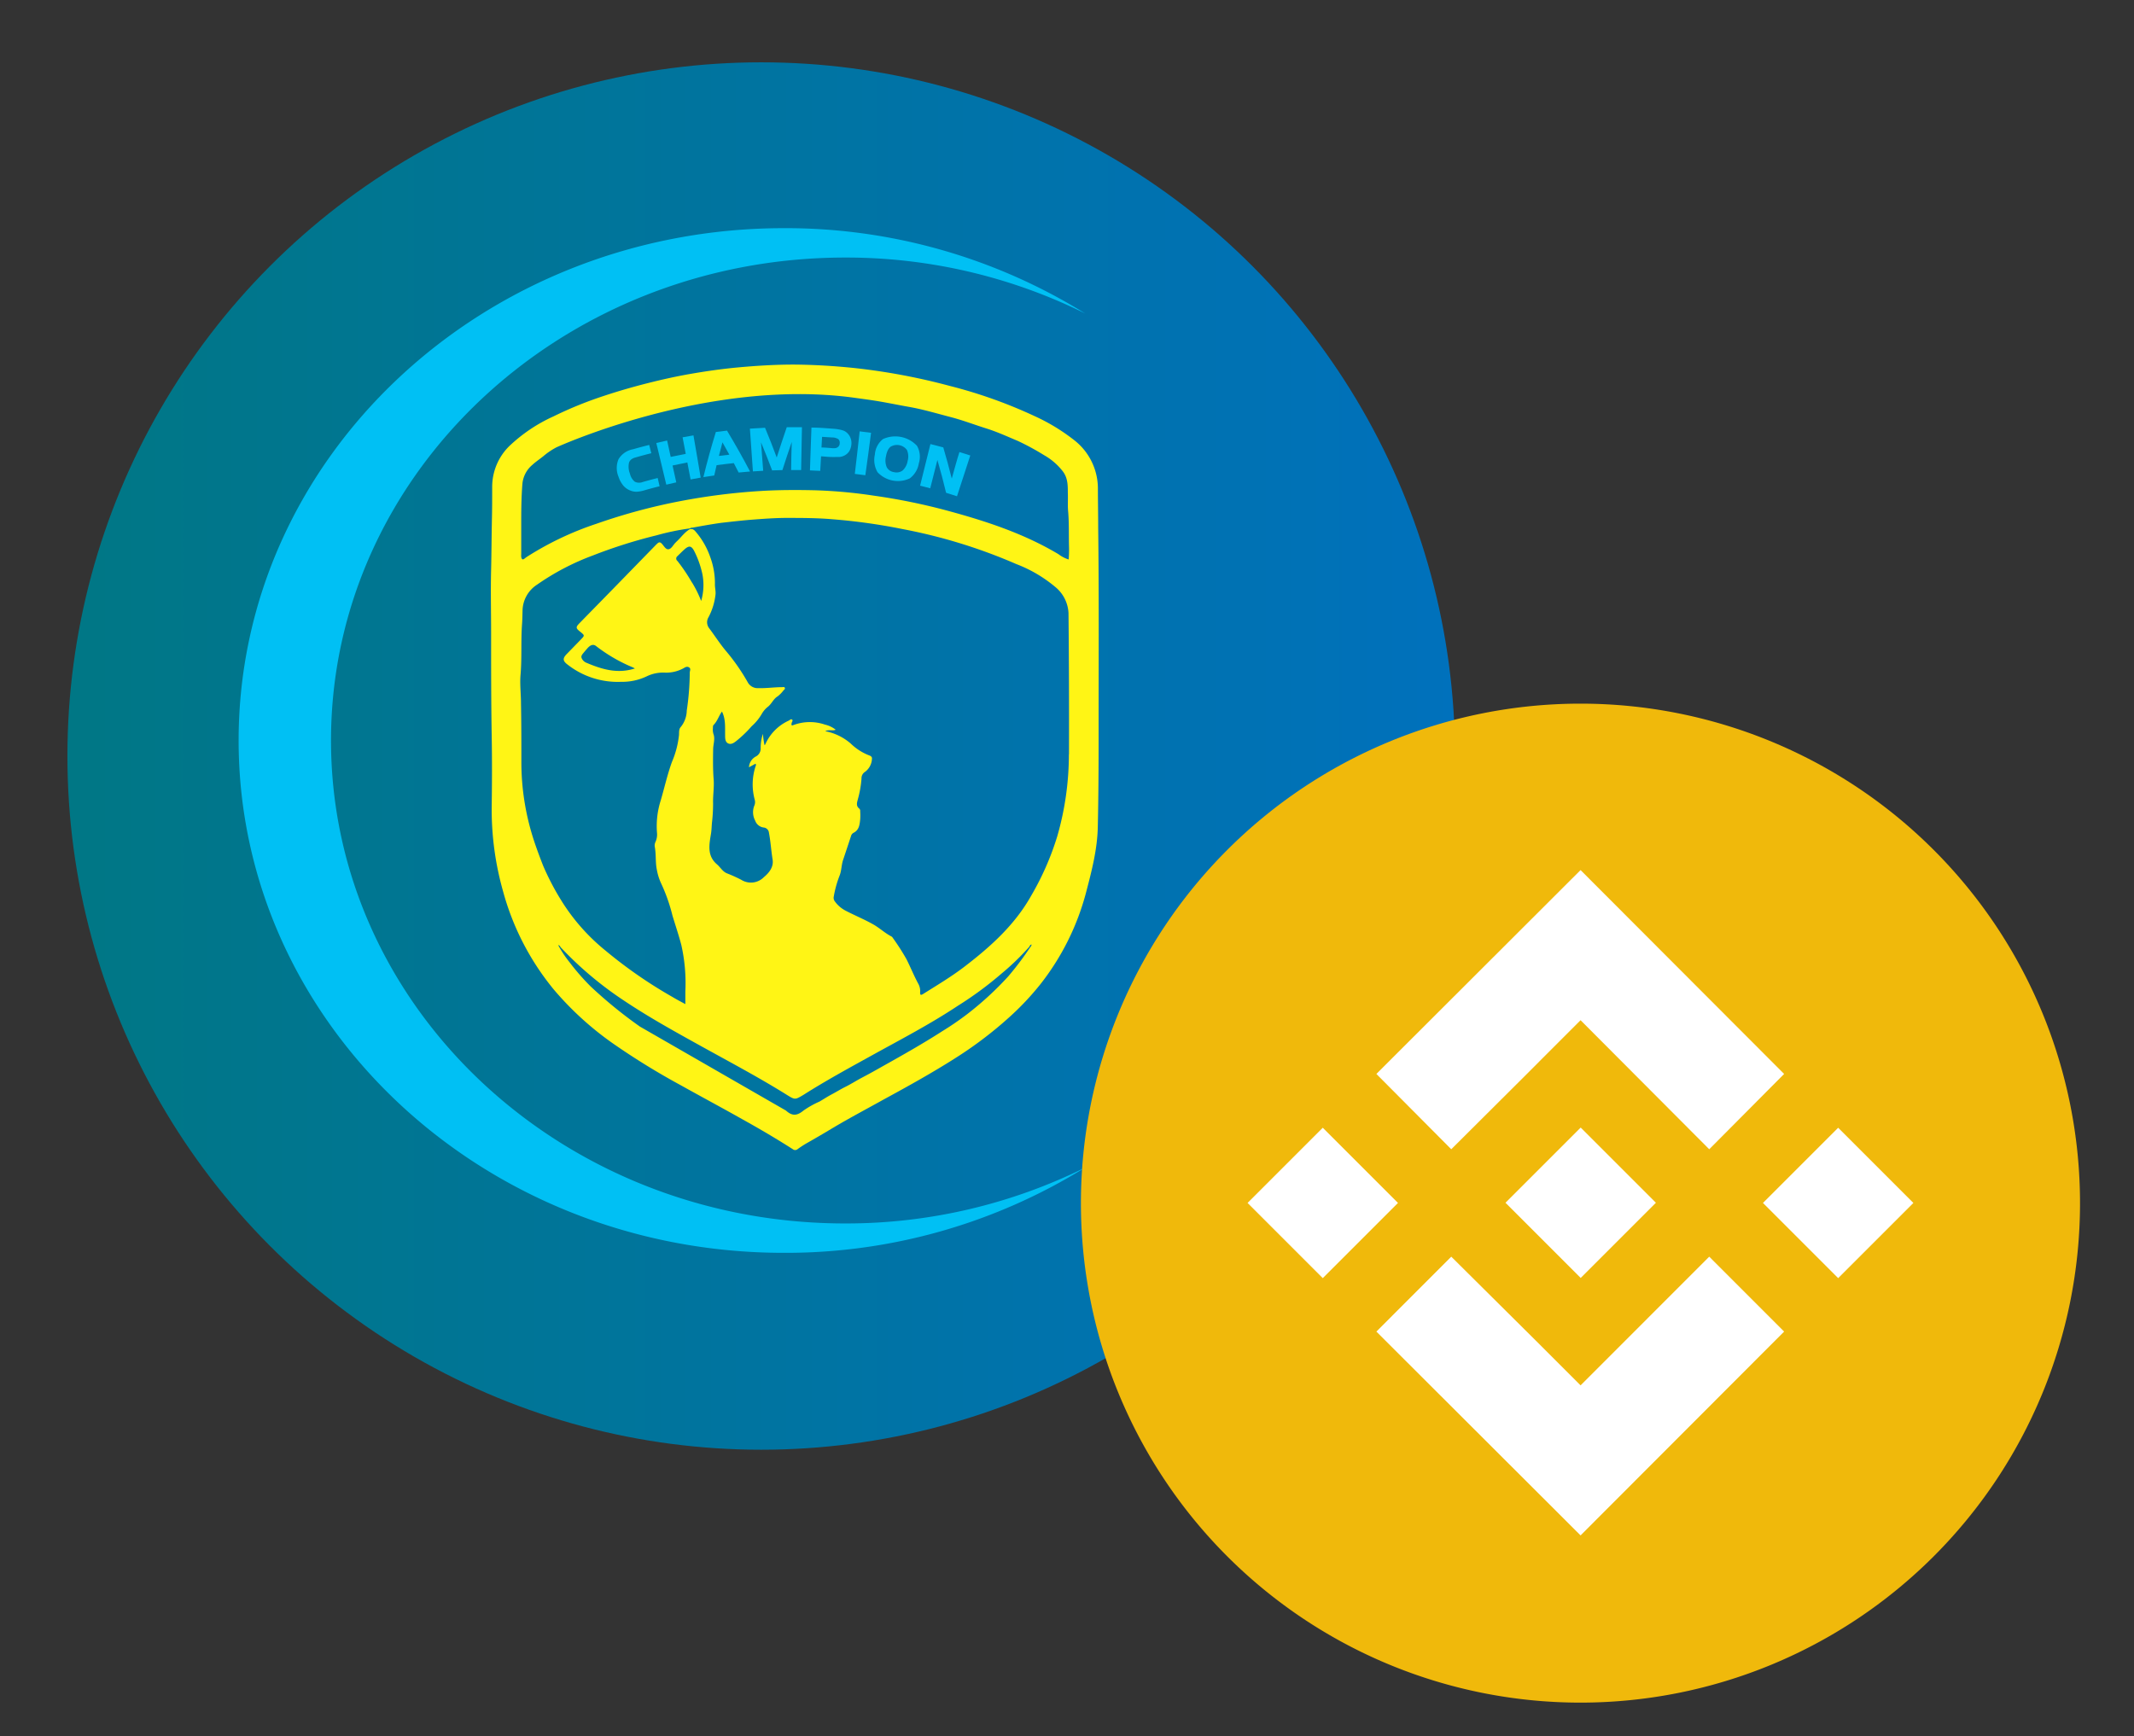 <svg id="Layer_1" data-name="Layer 1" xmlns="http://www.w3.org/2000/svg" xmlns:xlink="http://www.w3.org/1999/xlink" viewBox="0 0 440 358"><rect x="0" y="0" width="440" height="358" fill="#333333" stroke="none"/><defs><style>.cls-1{fill:url(#linear-gradient);}.cls-2{fill:#00c0f4;}.cls-3{fill:#fff515;}.cls-4{fill:#f0b90b;}.cls-5{fill:#fff;}</style><linearGradient id="linear-gradient" x1="13.91" y1="155.9" x2="300" y2="155.9" gradientUnits="userSpaceOnUse"><stop offset="0" stop-color="#007785"/><stop offset="1" stop-color="#0071bc"/></linearGradient></defs><circle class="cls-1" cx="156.95" cy="155.9" r="143.05"/><path class="cls-2" d="M68.25,152.7c0-55,47.46-99.59,106-99.59a110.84,110.84,0,0,1,49.51,11.54,117.06,117.06,0,0,0-62.12-17.6c-62.1,0-112.44,47.3-112.44,105.65S99.53,258.35,161.63,258.35a117.06,117.06,0,0,0,62.12-17.59,111,111,0,0,1-49.51,11.53C115.71,252.29,68.25,207.7,68.25,152.7Z"/><path class="cls-3" d="M226.43,108.76c0-2.58-.05-5.17-.06-7.75a12.65,12.65,0,0,0-4.93-10.28,40.06,40.06,0,0,0-8.07-4.9,98.61,98.61,0,0,0-17.58-6.26,129.36,129.36,0,0,0-19.65-3.68c-4.15-.43-8.31-.68-12.48-.71-3.78,0-7.55.23-11.32.57-3.32.3-6.62.77-9.91,1.34-3,.52-6,1.19-8.92,1.93s-6,1.62-9,2.62a80.06,80.06,0,0,0-10.4,4.23A32.83,32.83,0,0,0,105,92a11.79,11.79,0,0,0-3.52,8.36c0,2.35,0,4.69-.06,7-.07,3.39-.08,6.78-.16,10.17-.11,4.3,0,8.62,0,12.92,0,7.08,0,14.15.12,21.23.09,4.91.07,9.82,0,14.73a61.83,61.83,0,0,0,2.34,17.37,54.23,54.23,0,0,0,10.47,20.28,64.69,64.69,0,0,0,12.23,11.14,147.38,147.38,0,0,0,14,8.62c4.2,2.35,8.46,4.62,12.67,7,3.51,1.95,7,4,10.36,6.15a.77.77,0,0,0,1,0c.57-.42,1.16-.8,1.76-1.16,1.77-1,3.57-2.05,5.33-3.11,3.51-2.1,7.12-4,10.71-6,5-2.72,10-5.49,14.83-8.57a81.21,81.21,0,0,0,11-8.35,56.16,56.16,0,0,0,6.48-6.88A52,52,0,0,0,223.94,184c1.16-4.42,2.31-8.85,2.41-13.44.14-6.27.17-12.53.17-18.8C226.51,137.43,226.61,123.09,226.43,108.76ZM149.92,222.07m-18-10.39a93.53,93.53,0,0,1-10.09-8.22,46.67,46.67,0,0,1-4.37-5,23.48,23.48,0,0,1-2.06-3l-.32-.57a.59.59,0,0,1,.48.41,73.53,73.53,0,0,0,13.13,11.06c5.19,3.47,10.64,6.47,16.09,9.49,5.86,3.24,11.78,6.38,17.47,9.93,1.7,1.06,1.7,1,3.4,0,4.55-2.89,9.28-5.47,14-8.08,6-3.32,12.1-6.48,17.82-10.28a72.92,72.92,0,0,0,9-6.63,51.06,51.06,0,0,0,5.79-5.6h0a.69.69,0,0,1,.41-.44c.05.27-.12.42-.26.59a63.5,63.5,0,0,1-4.52,6,66,66,0,0,1-8.29,7.65,61.52,61.52,0,0,1-5.34,3.67c-4.07,2.62-8.31,5-12.52,7.36-1.35.77-2.72,1.53-4.08,2.24-1.13.6-2.22,1.3-3.37,1.87-.93.46-1.87,1.05-2.8,1.54s-1.68,1-2.53,1.49a19,19,0,0,0-3.29,1.85c-1.33,1.09-2.32,1.18-3.62,0Zm10.76-91.54a37.08,37.08,0,0,0-3-4.46.62.62,0,0,1,0-1c.51-.49,1-1,1.53-1.46.88-.75,1.35-.66,1.9.36a19.54,19.54,0,0,1,1.72,4.84,11.8,11.8,0,0,1-.26,5.51A22.79,22.79,0,0,0,142.7,120.14Zm77.71,35.4A61.14,61.14,0,0,1,218,172.43a57.77,57.77,0,0,1-5.37,12.25c-3.36,6-8.3,10.45-13.63,14.55-2.75,2.12-5.74,3.9-8.68,5.75-.5.32-.64.15-.6-.37a3.13,3.13,0,0,0-.41-1.8c-.88-1.63-1.57-3.35-2.4-5a47.2,47.2,0,0,0-2.83-4.41.78.78,0,0,0-.26-.28c-1.35-.69-2.46-1.76-3.77-2.5-1.88-1.06-3.89-1.88-5.8-2.88a6.33,6.33,0,0,1-2.15-1.91,1.21,1.21,0,0,1-.18-1,22,22,0,0,1,1.19-4.27c.41-1,.37-2.19.73-3.25.54-1.62,1.09-3.25,1.62-4.88a1.08,1.08,0,0,1,.5-.68c1.18-.57,1.28-1.68,1.4-2.77a11.21,11.21,0,0,0,0-1.64.68.68,0,0,0-.17-.58c-.71-.54-.51-1.21-.32-1.91a21.78,21.78,0,0,0,.76-4.3,1.55,1.55,0,0,1,.72-1.38,3.5,3.5,0,0,0,1.43-2.66c.07-.44-.25-.63-.57-.74a11.28,11.28,0,0,1-3.79-2.43,11.24,11.24,0,0,0-5.27-2.56c.75-.4,1.47,0,2.16-.3a5.62,5.62,0,0,0-2.22-1.06,9.64,9.64,0,0,0-6.51.1c-.11,0-.24.16-.35,0s0-.29,0-.43.34-.51.09-.7-.47.1-.69.21a9.64,9.64,0,0,0-4.84,4.9.76.76,0,0,1-.15.17,17,17,0,0,1-.34-2.34,9.38,9.38,0,0,0-.46,3,1.82,1.82,0,0,1-1,1.67,2.67,2.67,0,0,0-1.41,2.22l1.34-.73c.19.21.06.4,0,.58a12,12,0,0,0-.15,6.86,1.82,1.82,0,0,1-.06,1.13,3.67,3.67,0,0,0,.15,3.17,2.13,2.13,0,0,0,1.73,1.41,1.21,1.21,0,0,1,1.11,1.12c.35,1.82.45,3.66.75,5.49.24,1.51-.68,2.7-1.8,3.63a3.74,3.74,0,0,1-4.67.54,30.81,30.81,0,0,0-3-1.35c-.87-.39-1.31-1.24-2-1.83-2.11-1.8-1.59-4.12-1.22-6.4.11-.71.12-1.43.18-2.13a34.93,34.93,0,0,0,.24-4c-.06-1.68.25-3.37.11-5.07-.16-2-.13-4.06-.1-6.1,0-1,.4-2,.12-3a3.14,3.14,0,0,1-.17-1.39c0-.23,0-.53.15-.67.8-.79,1.08-1.91,1.72-2.75.79,1.57.62,3.24.65,4.89,0,.64,0,1.42.67,1.7s1.29-.24,1.81-.66a24.58,24.58,0,0,0,3-2.91,10.23,10.23,0,0,0,2.09-2.56,5.14,5.14,0,0,1,1.34-1.52c.73-.63,1.07-1.57,1.93-2.08a6.38,6.38,0,0,0,1.2-1.23c.14-.14.36-.28.27-.52s-.37-.14-.56-.14c-1.62,0-3.22.25-4.85.2a2.33,2.33,0,0,1-2.25-1.23,41.86,41.86,0,0,0-4.51-6.47c-1.23-1.47-2.27-3.11-3.43-4.65a2,2,0,0,1-.13-2.28,13,13,0,0,0,1.43-4.61c.1-.74-.15-1.52-.11-2.28a15.53,15.53,0,0,0-.94-5.42,16.11,16.11,0,0,0-3.1-5.4,1.44,1.44,0,0,0-.63-.45h-.48c-1.17.66-1.88,1.8-2.86,2.66l-.1.11c-.49.46-.82,1.27-1.44,1.38s-1-.77-1.48-1.22-.78,0-1.07.25L127.8,120c-2.71,2.79-5.44,5.56-8.15,8.34-1,1-1,1.17.07,2,.84.7.84.71.06,1.52l-2.84,2.92c-1,1-.94,1.52.18,2.34a16.76,16.76,0,0,0,10.95,3.48,11.74,11.74,0,0,0,5.23-1.11,7.73,7.73,0,0,1,3.92-.78,7.47,7.47,0,0,0,3.68-.89c.35-.2.73-.47,1.17-.2s.16.7.15,1.06a55.77,55.77,0,0,1-.62,7.86,5.54,5.54,0,0,1-1.24,3.38c-.4.41-.33,1.08-.36,1.64a19.09,19.09,0,0,1-1.46,5.57c-.93,2.58-1.53,5.25-2.29,7.87a17.48,17.48,0,0,0-.79,6.69,3.71,3.71,0,0,1-.3,1.91,1.75,1.75,0,0,0-.16,1c.31,1.58.1,3.2.44,4.79a11.36,11.36,0,0,0,.93,2.89,36.07,36.07,0,0,1,2.29,6.55c.61,2,1.28,4,1.81,6a35.74,35.74,0,0,1,.84,9.62c0,.83,0,1.66,0,2.61-1-.54-1.88-1-2.74-1.52a94.5,94.5,0,0,1-13.68-9.48,41.33,41.33,0,0,1-9.26-10.53,52.85,52.85,0,0,1-3.66-7.05c-.65-1.67-1.28-3.34-1.83-5a51.84,51.84,0,0,1-2.64-16.11c0-4.09,0-8.19-.08-12.29,0-2-.26-4-.09-5.94.3-3.54.05-7.09.32-10.62.06-.86.07-1.72.09-2.58a6.52,6.52,0,0,1,3-5.38,50.89,50.89,0,0,1,11.46-6,103.75,103.75,0,0,1,13.17-4.17,50.45,50.45,0,0,1,6.89-1.43h0a.61.61,0,0,1,.47-.14h0c2-.37,3.94-.72,5.94-1,2.22-.25,4.45-.51,6.68-.68s4.37-.32,6.55-.34c3.26,0,6.52,0,9.77.28a120.87,120.87,0,0,1,14.32,2,110.16,110.16,0,0,1,23.56,7.24,28,28,0,0,1,8,4.69,7.42,7.42,0,0,1,2.76,5.39Q220.45,141,220.41,155.54Zm-89.48-17.7c-3.61,1.17-6.84.17-10-1.17a1.77,1.77,0,0,1-.84-.69c-.28-.45-.29-.71.16-1.25s.48-.58.85-1c.58-.68,1.21-1,1.84-.49a33,33,0,0,0,7.63,4.41ZM176,82c1.56.22,3.12.42,4.68.67,2.21.36,4.41.82,6.61,1.21,3,.52,5.81,1.37,8.7,2.12,2.55.66,5,1.61,7.5,2.39,2.18.69,4.26,1.65,6.36,2.53a51.76,51.76,0,0,1,5.42,2.94,12.88,12.88,0,0,1,3.9,3.38c1,1.34,1,2.87,1,4.39.06,1.25-.05,2.51.06,3.76.22,2.5.11,5,.19,7.5a22.83,22.83,0,0,1-.08,2.48,6.88,6.88,0,0,1-2.1-1.09c-7.17-4.28-15-6.84-23-9a125.13,125.13,0,0,0-15.08-3.07,100.69,100.69,0,0,0-12.13-1.11c-3.8-.09-7.6-.08-11.41.16a130.76,130.76,0,0,0-16.25,2.06A120.9,120.9,0,0,0,123,108a64,64,0,0,0-14.35,6.82c-.18.12-.36.26-.54.4-.39.29-.55.06-.64-.36a4.24,4.24,0,0,1,0-.62V108c0-2.16,0-5.18.24-8.21a5.8,5.8,0,0,1,2.08-3.95c.71-.66,1.55-1.2,2.29-1.81a14.54,14.54,0,0,1,2.64-1.78S145.92,77.93,176,82Zm-41.33,3"/><path class="cls-2" d="M136,100.27c-1.05.26-2.09.54-3.13.84a6.63,6.63,0,0,1-1.61.29,3.26,3.26,0,0,1-1.3-.25,3.57,3.57,0,0,1-1.43-1,5.6,5.6,0,0,1-1-1.84,4.68,4.68,0,0,1,0-3.62,4.43,4.43,0,0,1,3-2.05c1.11-.32,2.21-.61,3.33-.89.14.57.28,1.14.43,1.71q-1.62.4-3.24.87a2.58,2.58,0,0,0-.88.4,1.52,1.52,0,0,0-.47.65,3.85,3.85,0,0,0,.18,2.28,3,3,0,0,0,1,1.67,2,2,0,0,0,1.63.07c1-.29,2.06-.57,3.1-.83C135.73,99.11,135.87,99.69,136,100.27Z"/><path class="cls-2" d="M144.47,98.49c-.7.12-1.39.24-2.08.38-.22-1.17-.44-2.34-.67-3.51-1,.2-2,.4-3.05.63.26,1.16.51,2.32.77,3.48l-2.06.47c-.69-2.86-1.37-5.73-2.06-8.59.74-.18,1.48-.35,2.23-.51.24,1.13.49,2.25.74,3.38,1-.22,2.06-.43,3.1-.63-.22-1.14-.44-2.27-.65-3.41l2.24-.4C143.47,92.68,144,95.59,144.47,98.49Z"/><path class="cls-2" d="M154.65,97.23l-2.35.21c-.32-.65-.66-1.3-1-1.94-1.19.12-2.37.27-3.55.43-.17.71-.32,1.41-.48,2.12l-2.24.34q1.13-4.67,2.57-9.31l2.3-.28Q152.43,93,154.65,97.23Zm-4.27-3.47c-.47-.85-.94-1.7-1.42-2.54-.25.93-.49,1.87-.73,2.8Z"/><path class="cls-2" d="M165.18,96.93l-2.06,0c0-1.93.08-3.87.13-5.8q-1,2.9-1.93,5.81L159.2,97q-1.09-2.91-2.29-5.79c.15,2,.31,3.91.45,5.87l-2.12.13c-.21-2.94-.41-5.88-.62-8.82q1.56-.11,3.12-.18c.84,2,1.65,4.08,2.41,6.13q1-3.13,2.07-6.25c1,0,2.08,0,3.13,0C165.29,91,165.24,94,165.18,96.93Z"/><path class="cls-2" d="M175.54,91.67a3.36,3.36,0,0,1-.41,1.33,2.48,2.48,0,0,1-.9.87,2.89,2.89,0,0,1-1.11.36q-.35,0-.75,0a9,9,0,0,1-1,0c-.69,0-1.39-.1-2.08-.13l-.17,3L167,97q.15-4.42.31-8.83c1.46,0,2.92.13,4.37.23a10.4,10.4,0,0,1,1.71.24c.25.07.45.13.61.19a2.87,2.87,0,0,1,.43.25,2.69,2.69,0,0,1,.89,1.13A2.88,2.88,0,0,1,175.54,91.67Zm-2.41-.23a1,1,0,0,0-.28-.88,2.36,2.36,0,0,0-1.3-.35l-2.05-.13-.12,2.2c.71,0,1.42.08,2.13.13a3.2,3.2,0,0,0,.7,0,1,1,0,0,0,.49-.18A.94.94,0,0,0,173.13,91.44Z"/><path class="cls-2" d="M178.42,98l-2.17-.28c.34-2.92.69-5.85,1-8.77.79.09,1.57.19,2.35.3C179.24,92.14,178.83,95.05,178.42,98Z"/><path class="cls-2" d="M189.45,95.54a4.81,4.81,0,0,1-1.87,3.11,5.76,5.76,0,0,1-6.65-1.28,5.07,5.07,0,0,1-.54-3.67,4.43,4.43,0,0,1,1.67-3.16,6.13,6.13,0,0,1,7,1.38A4.51,4.51,0,0,1,189.45,95.54Zm-2.3-.52A3.33,3.33,0,0,0,187,92.8a2.54,2.54,0,0,0-3.4-.66,2.18,2.18,0,0,0-.57.77,4.6,4.6,0,0,0-.35,1.18,3.59,3.59,0,0,0,.16,2.27,2,2,0,0,0,1.51,1,2.07,2.07,0,0,0,1.77-.35A3.44,3.44,0,0,0,187.15,95Z"/><path class="cls-2" d="M197.32,102.33c-.74-.25-1.5-.48-2.25-.71q-.8-3.37-1.79-6.77c-.49,2-1,3.89-1.48,5.84-.7-.19-1.39-.37-2.09-.54l2.13-8.58c.88.22,1.77.45,2.65.69.64,2.14,1.22,4.29,1.75,6.43.52-1.82,1-3.65,1.58-5.47l2.24.7Z"/><path class="cls-4" d="M325.87,145.1a103,103,0,1,1-103,103,103,103,0,0,1,103-103"/><polygon class="cls-5" points="299.23 236.99 314.82 221.46 318.1 218.17 325.89 210.38 352.42 236.99 367.86 221.46 325.89 179.42 283.79 221.46 299.23 236.99"/><rect class="cls-5" x="314.95" y="237.06" width="21.93" height="21.93" transform="translate(-79.92 303.1) rotate(-45)"/><polygon class="cls-5" points="352.42 259.14 325.89 285.68 316.57 276.36 314.85 274.65 299.23 259.14 283.79 274.59 325.89 316.62 367.86 274.59 352.42 259.14"/><rect class="cls-5" x="261.78" y="237.1" width="21.93" height="21.93" transform="translate(-95.53 265.51) rotate(-45)"/><rect class="cls-5" x="368.04" y="237.1" width="21.93" height="21.93" transform="translate(-64.4 340.65) rotate(-45)"/></svg>